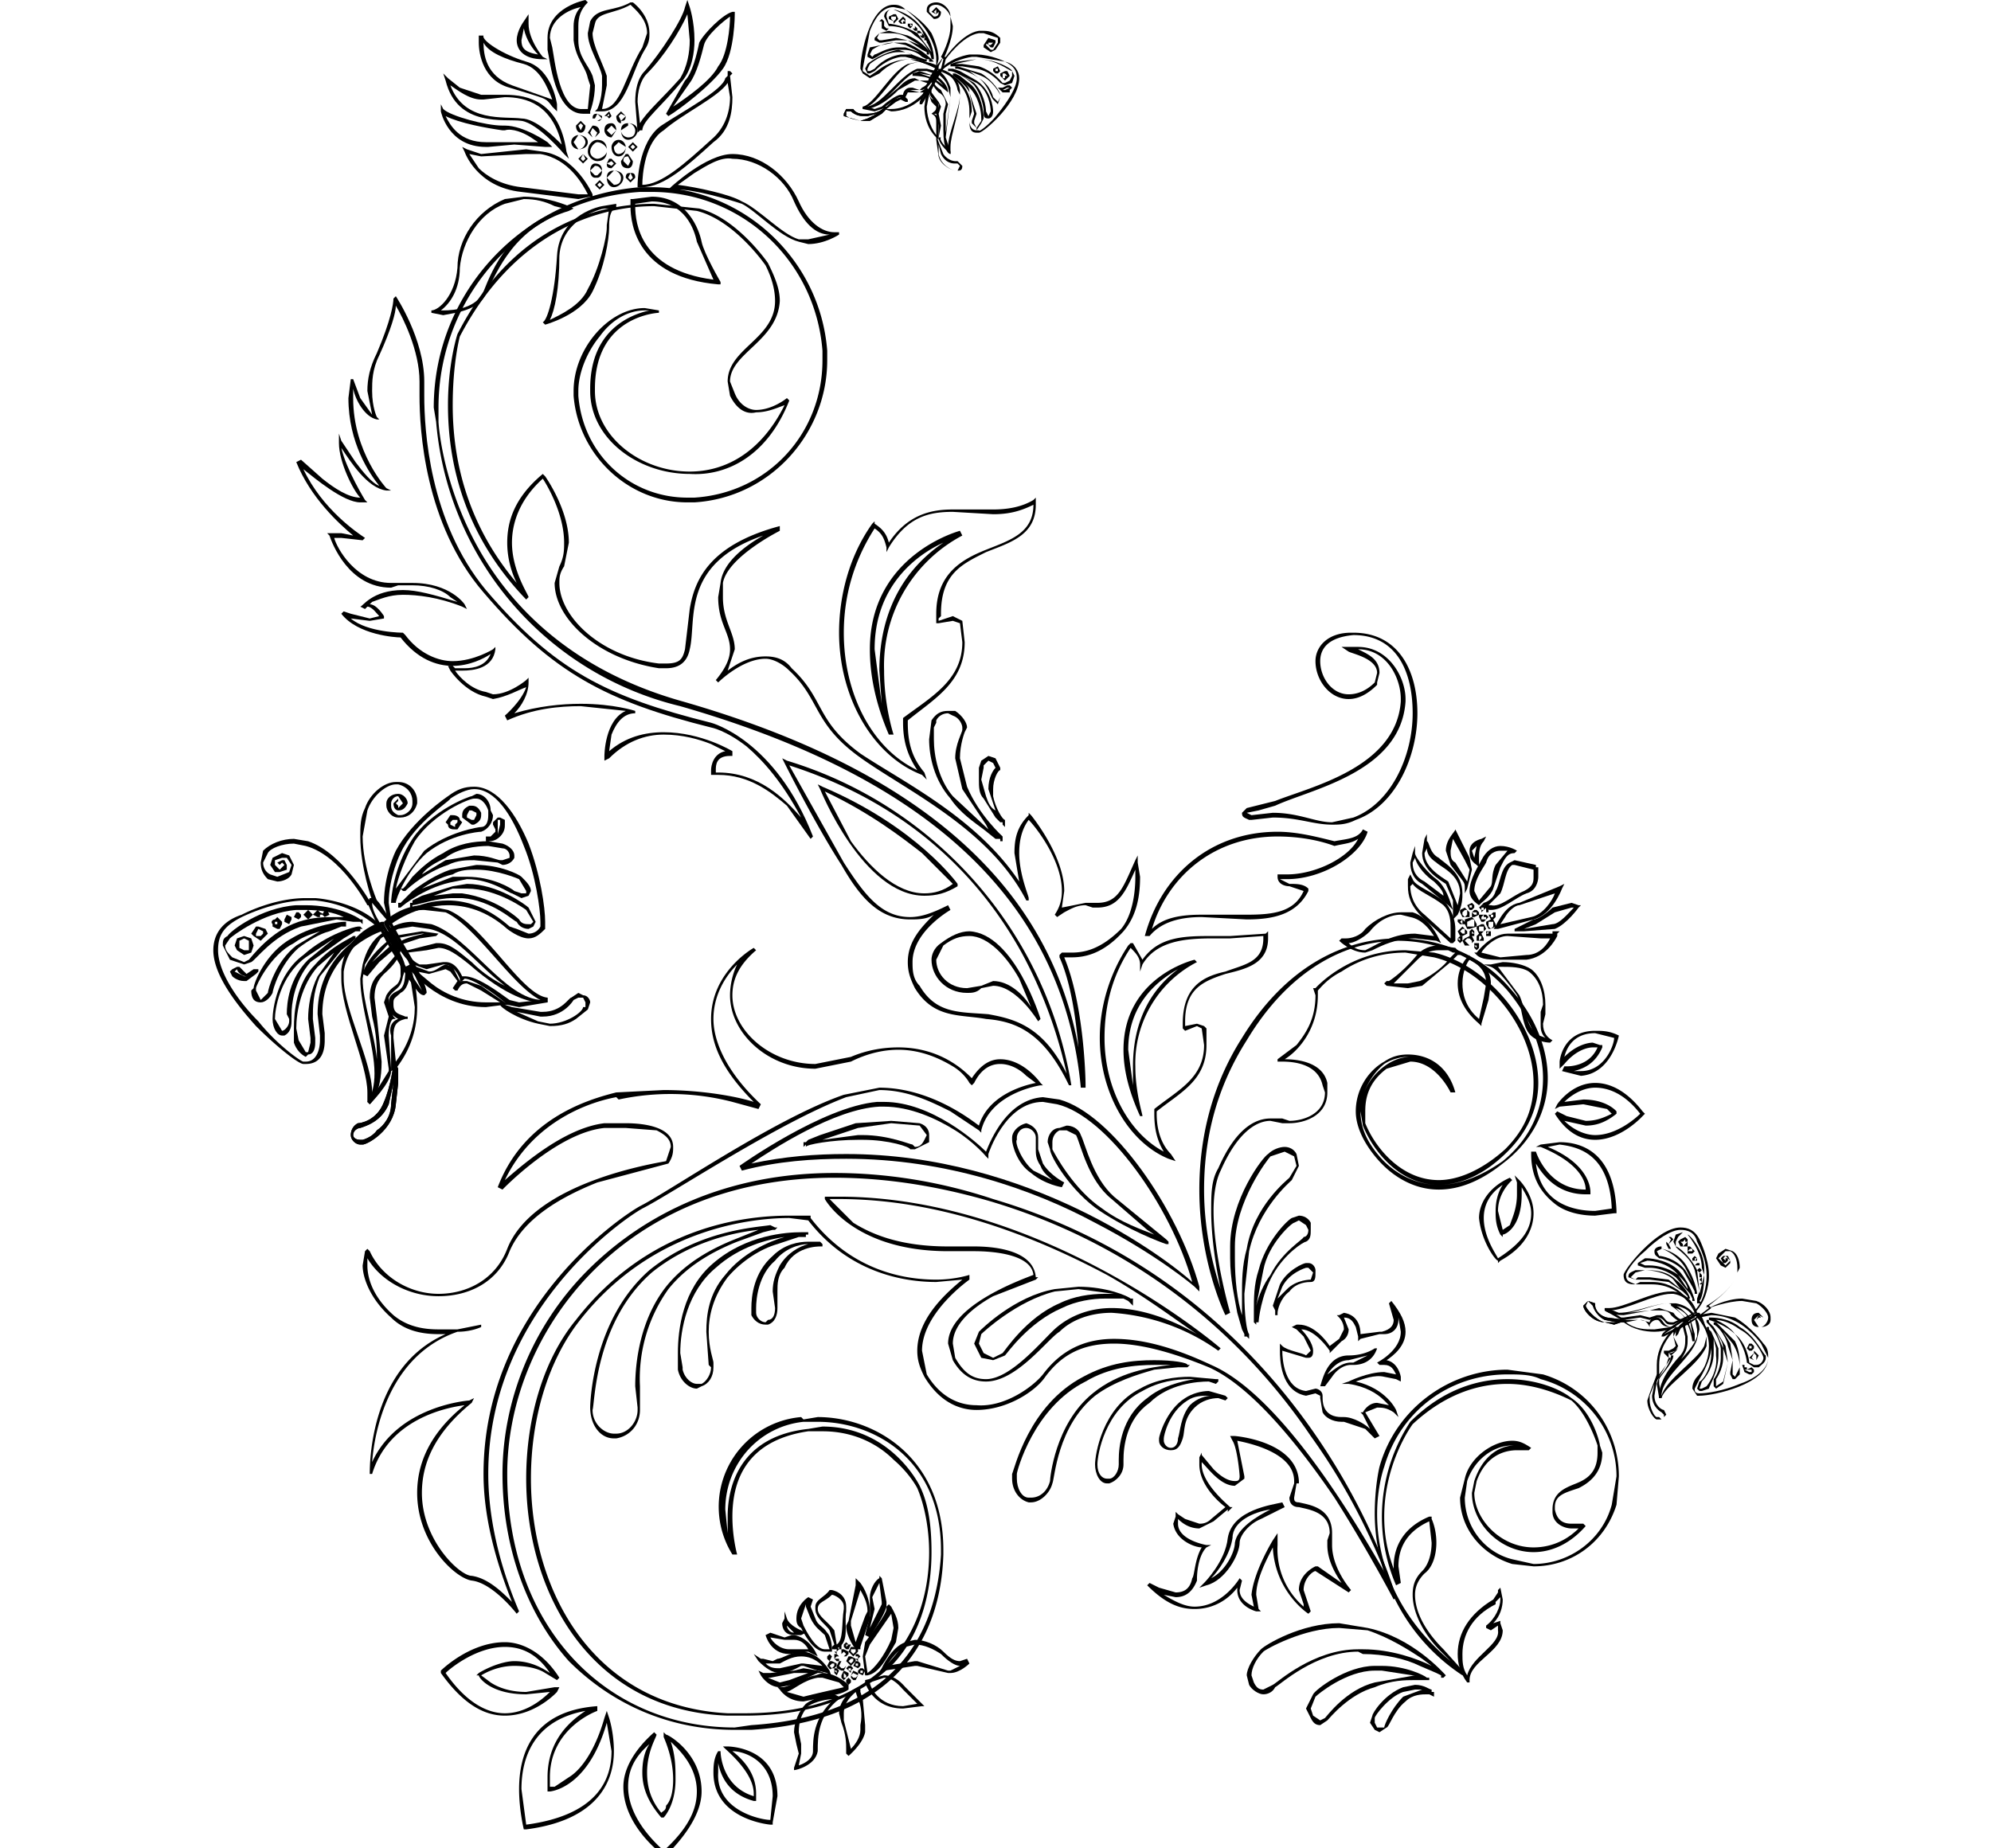 <svg version="1.1" xmlns="http://www.w3.org/2000/svg"
     viewBox="-90 0 840 780">
    <path d="M414 543s-15-13-42-27c-26-14-63-27-105-27-14 0-29 1-44 5l-1-2s35-25 58-27h3c20 0 39 17 43 21 2-5 9-22 24-23l7 1c22 6 50 46 59 79h-1v-1 1h1v2l-2-2zm-1-2c-9-32-36-70-57-75l-6-1c-16 0-23 22-23 22v2l-1-1s-5-6-13-11-19-10-30-10h-2c-19 1-45 18-54 24 14-3 27-4 40-4 77 0 135 44 146 54z"/>
    <path d="M150 701c-17-19-28-47-28-79 0-30 12-62 36-86s59-41 104-41c20 0 43 3 67 11 135 40 170 168 170 168l-1 1s-11-21-25-43c-15-22-35-47-53-55-17-7-30-10-40-10-15 0-23 6-29 14-4 6-16 14-29 14-8 0-16-4-22-14-2-4-3-7-3-11 0-14 13-25 19-30l-11 1c-14 0-37-4-54-26l-8-1c-17 0-59 5-89 44-13 17-20 41-20 66 0 47 26 96 83 99h7c60 0 78-36 78-68 0-10-2-20-5-27 0 0-3-6-10-12-6-6-16-12-30-12h-6c-27 4-32 22-32 36 0 9 2 16 2 16h-2a38 38 0 0 1 29-58l1 1 6-1c24 0 53 17 53 56v2c-1 34-19 70-81 74h-7c-28 0-52-11-70-29zm-26-79c0 65 42 107 96 107l7-1c61-4 78-39 80-72v-2c0-38-28-54-52-54h-6c-19 2-33 18-33 37l1 10v-7c0-14 6-34 34-37l6-1c29 0 41 25 41 25 4 8 5 18 5 28 0 16-4 34-16 47-13 13-32 22-63 22h-7c-58-2-85-52-85-100 0-25 7-50 21-67 31-40 72-44 90-44h9v1c17 22 39 26 53 26 8 0 14-2 14-2v2s-20 14-20 30l2 10c6 10 14 13 21 13 12 1 24-8 28-13 6-8 15-15 30-15 11 0 24 3 41 11 30 13 62 68 74 89-5-12-14-34-32-59-25-37-68-79-135-99-24-7-46-10-66-10-90 0-138 66-138 125zM416 502c0-19 4-42 18-64 19-31 44-42 66-42 19 0 36 8 47 21 11 12 16 26 16 38 0 14-7 27-19 36-10 8-19 11-27 11-11 0-20-6-26-13s-9-14-9-20c0-9 5-17 12-21 3-2 6-3 10-3 9 0 17 5 20 16h-2s-6-13-17-13l-10 3c-8 6-9 13-9 18v5c4 10 15 24 31 24 8 0 18-4 28-13 9-9 12-18 12-28 0-24-21-48-42-53l-12-2c-12 0-21 4-27 8-6 3-9 7-10 8v2c0 15-9 24-14 27 5 0 16 1 18 10v4c0 10-10 13-16 13h-3l-5-1c-6 0-14 5-21 21-2 4-3 10-3 17 0 19 7 43 7 43l-2 1s-11-22-11-53zm20-63c-14 22-18 44-18 63 0 18 4 33 7 42-2-9-4-22-4-33 0-7 0-13 3-18 7-16 15-21 22-21h5l3 1c6 0 15-3 15-12l-1-3c-2-9-12-10-17-10h-2v-1l8-6c4-5 8-11 8-21l-1-3h1s14-16 38-16l12 1c22 5 44 30 44 55 0 10-4 20-13 29-10 10-20 14-29 14-17 0-28-15-32-25l-1-6c0-5 2-13 10-19 4-3 8-4 11-4h1-2c-3 0-7 1-10 3-5 4-10 12-10 20 0 6 2 12 8 19s15 12 25 12c8 0 17-3 27-10 11-9 17-21 17-35 0-12-5-25-15-37a62 62 0 0 0-46-21c-22 0-46 12-64 42zM403 489c-17-7-29-28-29-51 0-13 4-27 12-39l1-1h1l4 7c7-10 18-10 30-10h7l15-1 1-1v3c0 11-10 13-18 15-9 3-17 6-17 20v2l5-1 3 1 1 1v7c0 15-11 20-21 28v1c0 7 2 13 6 17l-1 1 1-1-1 1 1-1 2 3-3-1zm-27-51c0 21 10 40 25 48-3-5-4-10-4-16v-2c10-8 21-13 21-27l-1-7-2-1-5 2-1-1v-1-1c0-16 9-20 18-22 8-3 16-4 16-14v-1l-14 1h-7c-12 0-24 1-30 11l-1 3v-3c0-3-2-5-4-7-8 12-11 25-11 38zM299 327c-21-8-35-33-35-60 0-15 4-32 14-46l1-1v1c3 2 5 4 6 8 8-12 18-14 27-14h17c6 0 12-1 17-4l1-1v3c0 13-11 16-21 20-10 5-19 9-19 26v1l-1 1v1l6-2 4 2 1 9c0 17-13 24-24 33v1c0 9 2 15 7 21l-1 1v-1 1l1-1 1 3-2-2zm-33-60c0 26 12 49 31 58-4-6-6-12-6-20v-2c12-9 25-16 25-32l-1-8-3-1-6 1h-1v-2-1-1c0-17 11-23 21-27s20-7 20-19c-6 3-11 4-17 4l-17-1c-10 0-19 2-27 15l-1 2v-2c-1-4-2-6-5-8-9 14-13 29-13 44zM393 395c7-26 28-44 56-44 8 0 16 2 24 4 5-1 10-1 12-5l2 1c-3 10-19 20-34 20h-3l4 2c3 0 6 0 8 2v1c-5 10-15 12-26 12l-19-1c-9 0-17 2-22 8h-2zm3-3c5-5 13-6 21-6h19c11 0 20-1 24-10l-6-2c-2 0-5-1-5-4v-1h4c12 0 26-7 30-15-3 2-6 2-10 3-8-3-17-4-24-4-26 0-46 16-53 39zM472 348c-8 0-14-3-25-3l-9 1h-1c-2-1-3-1-3-3l2-2 4-1 8-2c15-6 51-14 53-42v-1c0-9-6-21-18-21 4 2 9 4 9 10l-1 4v1c-4 4-8 6-12 6-8 0-14-8-14-16 0-6 5-12 15-12h1c19 0 27 16 27 34s-9 39-26 45c-4 2-7 2-10 2zm0-1l9-2c16-6 25-26 25-44s-7-33-25-33c-11 1-14 6-14 11 0 7 5 14 12 14 3 0 7-1 11-5l1-4c0-6-10-8-12-9l-3-2h7c13 0 20 13 20 22v1c-2 30-40 37-55 44l-7 2-5 1 2 1 9-1c11 0 18 4 25 4zm-35-2l1-1-1 1z"/>
    <path d="M447 653c-2 4-7 13-7 20l1 6 1 1h-2s-8-2-8-9v-1c-3 4-9 9-18 9-6 0-12-2-20-10l1-1 4 2 7 2c3 0 6-1 7-6 1-1 1-8 4-13-3 0-11-3-12-10l1-3v-2l1 1 3 2 6 2c1 0 3 0 5-2l6-5c-4-3-11-10-11-18v-3l1-2v1l5 6c3 3 6 5 9 5 1 0 2 0 2-2 0-1-1-12-3-15l-1-2h2s26 2 27 19v1h-1l-1 6c0 1 0 2 2 2 4 1 14 2 14 13v5c0 10 8 19 8 19l-1 1-14-9c-1 0-5 3-5 8l3 9-1 1s-14-9-15-28zm-13 14l-1 4c0 4 4 6 6 7l-1-5c1-10 9-23 9-23l2-3v5a32 32 0 0 0 11 26v-1l-2-6c0-7 7-10 7-10h1l10 7c-2-3-6-9-6-16v-3 1l1-3c0-9-9-10-13-11-3 0-4-2-4-4l2-6v-1c0-12-19-16-24-17l3 15v1l-4 3c-6 0-11-7-14-10v1c0 8 11 17 12 18h1l-2 2v-1l-6 5-6 3c-4 0-7-2-9-4v2c0 7 12 9 12 9h2l-2 1c-4 4-4 13-4 13v1c-2 5-5 7-9 7l-5-1c5 3 9 5 13 5 12 0 19-12 19-12l1 1z"/>
    <path d="M418 668s9-9 10-19c2-12 19-14 23-15l1 2-10 5c-5 2-9 7-9 10 0 5-6 16-14 18l-3 1 2-2zm1 1l-1-1 1 1zm11-20c-1 7-6 14-9 17 6-3 10-11 10-15 1-6 9-11 15-14-7 1-16 5-16 12zM486 603l-9-3h-1c-4 0-7-2-8-4l-1-6v-1l-2-1-4 1c-11-2-11-16-11-19v-3l1 1c2 2 9 3 10 4l2-2-3-6-3-3-2-1 2-1h1c6 0 11 6 13 9l4-3 2-4c0-3-2-5-2-5l-1-1h1l2-1c6 1 7 6 7 9l8-1h1c4-1 5-3 5-5l-2-7 1-1c4 5 6 9 6 13 0 6-5 10-8 12 5 1 6 7 6 7v2l-2-1-5-1c-4-1-9 1-12 2 13 3 17 12 17 12l1 3-2-2c-3-2-5-2-7-2l-5 2 6 10-2 1-4-4zm2 0l-3-6-1-1h1s2-4 6-4l5 1-2-2c-3-3-8-6-15-7h-3l3-1s8-4 15-4l5 1c-1-2-2-4-5-4h-2l-1-1s10-5 10-13l-1-6v1c0 3-2 6-6 6h-1-1l-8 2-1 1v-1-1l-1-4c-1-2-2-4-5-4l2 5c0 2-1 4-3 5l-4 4-1 1v-1s-6-9-12-9c2 2 5 6 5 9 0 1 0 3-2 3h-1l-10-3c0 4 1 16 10 17l4-1c1 0 3 1 3 3v1c0 3 1 8 8 8h1c4 0 9 3 11 5zm-20-14zm24-13v-1 1z"/>
    <path d="M467 585c1-3 3-13 12-13 7 0 11-3 11-3h1c-2 6-7 7-10 7h-1c-3 0-6 2-8 5l-3 4h-2zm12-11c-4 0-7 3-9 6 3-2 6-5 10-5h1l6-3-8 2zM96 706v-1s12-12 27-12c7 0 16 4 23 15l-1 1-5-3c-3-2-8-3-13-3-4 0-9 1-14 4l4 3c3 2 8 4 15 4l12-2h2l-1 2s-9 10-22 10c-8 0-17-4-27-18zm27 17c9 0 16-6 19-9l-10 1c-15 0-20-7-20-8h-1l1-1c5-3 11-5 15-5 7 0 12 3 15 5-6-9-13-11-19-11-12 0-23 9-25 11 9 13 18 17 25 17zM235 770s-24-2-24-22c0-2 0-6 2-9h1c0 2 1 15 14 19v-1c0-4-2-10-12-19h1v1-1h-1l-1-1h2s21 0 21 21l-2 11v1h-1zm-22-22c-1 16 18 20 22 20l1-10c0-15-12-19-17-19 9 7 10 14 10 18v3h-1c-11-3-14-11-15-16v4zM190 783s-17-12-17-29c0-7 4-15 13-23l1 1c0 1-4 7-4 16 0 5 1 11 6 17 1-1 2-1 2-3 2-2 3-6 3-11s-1-11-4-18h1-1v-2l1 1c1 0 15 8 15 24 0 7-4 16-15 27h-1zm-15-29c0 14 13 25 15 27 11-10 14-18 14-25 0-11-8-18-11-21 2 6 2 11 2 16 0 11-5 16-5 16h-1c-6-7-8-13-8-19 0-5 1-9 3-12-7 6-9 12-9 18zM131 772s-2-8-2-17c0-14 5-33 33-35v2s-20 7-20 28v4h2l6-4c5-3 11-11 15-25l1-3 1 3s2 6 2 14c0 12-6 29-37 33h-1zm-1-17l2 15c30-4 36-19 36-31l-2-12c-8 28-24 29-24 29h-1v-1-5c0-16 10-24 16-28-22 4-27 20-27 33zM542 532c-1 0-7-8-8-18 0-6 4-13 13-17l1 1s-6 5-6 13l2 8 3-2c1-3 3-7 3-13v-5l1-1-1 1-1-3 2 2s6 6 6 14c0 6-3 14-14 20l-1 1v-1zm-6-18c0 8 5 15 6 17 11-7 14-13 14-19 0-5-3-9-4-11v3c0 14-7 17-8 17v1l-1-1c-2-4-2-7-2-10 0-4 1-8 3-11-6 4-8 9-8 14zM569 452l1-2h1c3 0 10-1 13-8h-2c-2 0-7 1-12 7l-2 2v-3s1-13 15-13c3 0 6 0 10 2 0 0-3 16-16 17l-8-2zm8 0c10 0 14-11 14-14l-8-2c-9 0-12 6-13 10 5-5 10-6 12-6l3 1h1v1c-3 7-8 9-12 10h3zm-7-3h-1 1zM566 470l1-1 4 2 8 2c4 0 7-1 11-3l-2-2-10-2-10 1-2 1 1-2s6-9 16-9c6 0 13 3 20 12l1 1-1 1s-9 10-20 10c-6 0-12-3-17-11zm17 9c9 0 17-7 19-9-7-9-14-11-19-11-6 0-11 4-13 6l8-1c10 0 14 5 14 5v1c-5 4-9 5-13 5l-9-2c4 4 9 6 13 6zm-15-12v-1 1zM566 508c-5-4-10-10-10-21v-1h2s5 16 21 16c0-3-2-11-19-18h1-3l2-1 8-1c9 0 23 4 24 29v1h-1l-8 1c-5 0-12-1-17-5zm17 3l7-1c-1-23-14-26-22-27l-5 1c17 7 18 17 18 19v1h-1-1c-12 0-18-8-21-13 2 17 16 20 25 20zM197 298A135 135 0 0 1 94 178l-1-6c0-49 38-89 87-93h5c38 0 71 30 74 69v4c0 31-24 58-56 60h-3c-25 0-46-20-48-45v-2c0-18 15-35 30-35l6 1v1s-27 1-27 32v1c0 19 19 34 40 34 15 0 30-8 40-28-3 1-7 3-12 3-4 1-8-1-11-7l-1-6c0-14 20-18 20-34 0-4-1-9-4-15 0 0-13-19-29-23l-18-2c-24 0-59 11-82 55 0 0-3 11-3 29 0 21 5 49 27 75-2-4-4-10-4-17 0-9 3-19 15-29l1 1s10 14 10 28l-2 10c-2 3-2 5-2 7 0 14 17 31 42 34h3c6 0 7-2 8-6l2-17c2-12 8-27 38-35v2s-22 11-24 22v6c0 10 5 15 5 22l-3 9c4-3 9-6 16-6 4 0 8 1 11 5 14 13 10 22 29 36 18 12 49 27 67 54l-2-12c0-6 1-11 6-16v-1l1 1s14 17 14 32l-1 7 10-2h5c9 0 11-7 16-18l1-2v3l1 6c0 7-1 16-7 23-9 10-17 11-22 11h-3c8 19 9 49 9 54v1h-2c-8-86-75-134-169-161zM180 81c-48 3-85 43-85 91v6s1 22 14 48 39 56 89 70c87 25 153 69 167 146-1-11-3-27-8-38v-1l1-1h4c5 0 12-1 21-10 5-6 6-16 6-22v-3c-4 9-7 16-16 16h-2l-3-1c-4 0-7 2-9 3l-3 2-1-1c2-3 3-6 3-10 0-13-11-27-14-30-3 4-4 9-4 14 0 9 4 18 4 19v1h-1c-16-31-52-47-71-61s-16-24-29-36c-3-3-7-5-10-5-10 0-20 10-20 10l-1-1c5-6 6-10 6-13 0-7-5-11-5-22l1-6c1-9 11-16 18-20-35 12-28 36-31 48-1 5-4 8-10 8h-3c-26-4-44-21-44-36l2-7c2-4 2-7 2-10 0-12-7-24-9-27-10 9-13 19-13 27 0 12 7 22 7 23l-1 1c-27-28-33-59-33-82 0-18 4-30 4-30 23-45 58-55 83-55l19 2c16 4 29 23 29 23 3 6 5 11 5 16-1 17-21 22-21 34l2 5c2 5 6 7 9 7 7 0 13-5 13-5l1 1c-9 23-26 32-42 31-22 0-42-15-42-35v-1c0-24 16-31 25-33h-2c-7 0-14 4-19 11-5 6-9 15-9 23v2c2 25 22 43 46 43h3c31-2 54-27 54-58v-4c-3-38-34-67-72-67h-5zm178 323zm0-1zM490 639c0-12 2-20 2-20 7-25 30-41 54-41l15 2c20 6 32 24 32 43l-1 12c-5 16-19 26-35 26l-9-1c-13-4-22-15-22-28l2-8c2-9 12-16 20-16 3 0 5 1 8 3l-1 1h-5c-5 0-13 2-17 13l-1 5c0 11 11 23 25 23 6 0 13-2 19-8h-3c-3 0-8-2-8-7v-1c0-7 5-9 10-11s9-5 9-13v-3s-4-13-11-19c-6-3-16-7-27-7-12 0-26 4-40 17 0 0-12 16-12 39 0 7 1 14 4 22v-1c0-7 3-16 15-21h1v1s2 4 2 10c0 4-1 10-5 13-3 3-4 6-4 9 0 7 4 15 12 23l9 10h-1 1-1 1l-1 1a82 82 0 0 1-37-68zm4-20s-3 8-3 20c0 17 6 41 31 62l-4-4c-8-8-12-17-12-24 0-4 1-7 4-10s4-8 4-12l-1-9c-11 5-13 13-13 19l1 7-2 1a73 73 0 0 1 6-69c14-14 29-18 41-18s22 4 27 8c9 6 12 19 12 20l1 3c0 9-6 13-10 15-6 2-10 3-10 8v1c1 5 4 6 7 6h5l1 1c-7 8-15 11-22 11-14 0-26-12-26-25l1-5c4-12 12-15 17-15h-1c-8 0-16 6-19 15l-1 7c0 12 8 23 20 26l9 2c15 0 29-10 33-25l2-12c0-19-13-36-32-41-4-2-9-2-14-2-24 0-45 15-52 39z"/>
    <path d="M92 132v-1c3 0 10-6 11-18 0-12 8-24 20-29l8-1c10 0 19 4 19 4v1-1l2 1-2 1c-23 7-30 25-35 35-3 7-13 8-18 9l-5-1zm5-1c5 0 14-1 17-8 4-10 11-27 34-35l-4-1c-4-2-8-3-13-3l-8 2c-11 4-18 16-19 27 0 9-4 15-8 18h1zM180 79v-1h1-1v1h-1v-1s0-18 10-25c9-6 26-15 27-20l1-1h-1 1v-2h1l1 1-1 1 1 9c0 6-1 14-8 19-11 10-21 19-30 19h-1zm1-1c8 0 18-9 29-19 6-5 8-12 8-18l-1-6c-4 6-19 13-27 20-8 5-9 19-9 23zM247 102c-8-2-18-13-24-16-6-2-20-6-27-6h-2l-3 1 2-2s15-14 26-14c12 0 23 9 28 20 4 9 10 13 15 13h2v1s-6 4-13 4l-4-1zm-24-17c7 3 17 14 24 16h4l9-2c-6 0-11-5-15-14-4-10-15-18-26-18-5-1-11 3-16 6l-7 5c8 1 22 4 27 7zm-29-5v-1 1zM130 81c-19-2-24-17-24-17l-1-2 2 1 6 2 19-2 7 1c14 2 21 18 21 18h-1 1v1h-1l-5 1-24-3zm-18-10c3 3 9 7 18 8l24 3h4c-2-4-8-15-20-17h-6l-19 1-5-1 4 6zM140 62l-13-1-11 1h-1c-16 0-19-15-19-15v-3l1 2c3 3 18 7 25 7h1c8 0 18 7 18 7l-1 1v-1 1l1-1 2 2h-3zm-3-2l-3-2c-3-2-8-4-11-3h-1c-7-1-18-3-24-6 2 4 6 11 17 11h22z"/>
    <path d="M148 65s-11-13-18-14-27 3-32-17l-1-3 2 2 5 4 9 3h10c10 0 23 3 26 24l1 3-2-2zm-18-15c6 0 14 8 17 11-4-17-15-20-24-20l-9 1h-1c-5 0-10-4-13-6 6 16 23 13 30 14zM179 56l-1-13c0-5 1-10 4-13 7-8 16-22 17-27l1-3 1 3s2 6 2 14c0 5-1 12-5 17-9 11-17 17-17 21h-1l-1 1zm1 0v-1 1-1 1zm3-25c-3 3-4 8-4 12l1 9c3-5 9-10 17-19 3-5 4-11 4-16l-1-11c-3 7-10 18-17 25z"/>
    <path d="M191 48l8-14c3-3 5-11 6-16 2-4 10-12 14-13h1v1s0 16-5 23-18 17-23 20l-1-1zm1 0zm15-29c-1 4-3 12-6 16l-7 10c6-4 16-11 19-17 4-5 5-17 5-21-3 2-10 8-11 12zM139 136c2-1 5-11 6-28 1-18 19-21 19-21h1-1l6-1v2c-2 0-3 3-3 7v1c0 5-2 17-7 27s-20 14-20 14l-1-1zm7-28c0 14-2 23-4 27 4-2 13-6 16-13 5-9 8-22 8-26v-1l1-7h-2c-1 0-18 4-19 20zM213 120c-34-3-37-25-37-33v-3h1l8-1c15 0 20 14 21 19s8 17 8 17v1h-1zm-35-33c0 7 2 27 33 31l-7-16c-1-5-5-17-19-17l-7 1v1zM162 68c-2 0-4-2-4-4 0-3 2-5 4-5 3 0 4 2 4 4v1c0 2-1 4-4 4zm0-8c-1 0-3 2-3 4s2 3 3 3c2 0 4-2 4-3v-1c0-1-2-3-4-3zM171 66c-2 0-3-2-3-4 0-1 1-3 3-3s3 2 3 3c0 2-1 4-3 4zm-2-4c0 2 1 3 2 3s3-1 3-3l-3-2-2 2zM168 58c-2 0-3-2-3-3 0-2 1-3 3-3 1 0 2 1 2 3l-2 3zm0-1l2-2-2-2-2 2h-1 1l2 2zM175 59c-2 0-3-2-3-4s1-3 3-3 4 1 4 3-2 4-4 4zm0-1c2 0 3-1 3-3 0-1-1-3-3-3v1l-3 2c0 2 2 3 3 3zM166 75c0-2 1-3 3-3s4 1 4 3-2 4-4 4-3-2-3-4zm3 3c2 0 3-1 3-3 0-1-1-3-3-3l-3 3 3 3zM168 71c-2 0-2-1-2-2l1-2h1l2 2h-1 1l-2 2zm-2-2l2 1 1-1-1-1v-1 1l-2 1zM163 80l-2-2 2-2 2 2-2 2zm-1-2l1 1 1-1-1-1v-1 1l-1 1zm0 0zM176 77l-2-2c0-2 1-2 2-2s2 0 2 2l-2 2zm-1-2l1 1 1-1-1-2-1 2zM162 51l-1-1h-1c0-2 1-2 2-2l2 1v1l-1 1h-1zm-1-1l1 1s1 0 0 0l2-1-2-2-1 2zM167 50l-1-1h-1l1-1 1-1 1 2h-1 1l-1 1zm-1-1h1v-1l-1 1zM155 56c-1 0-2-1-2-3l2-2 2 2c0 2-1 3-2 3zm-1-3l1 2 1-2-1-1-1 1h-1 1zM177 64l-2-2 2-2 2 2-2 2zm-1-2l1 1 1-1-1-1v-1 1l-1 1zM160 58l-2-2 2-3c2 0 3 1 3 3l-2 2h-1zm-1-2l1 2h1l1-2-2-2-1 2zM172 52c-1 0-2-1-2-3l2-2 2 2c0 2-1 2-2 2v1zm-1-3l1 2 2-2-2-1-1 1h-1 1-1 1zM175 71c-2 0-3-1-3-3l2-3h1l2 3c0 2-1 3-2 3zm0-1l1-2-1-2c-2 0-2 1-2 2h-1 1l2 2zM154 63c-1 0-3-1-3-3s2-3 3-3c2 0 4 1 4 3h-1 1c0 2-2 3-4 3zm-2-3l2 3c2 0 3-2 3-3s-1-3-3-3l-2 3zM156 69l-2-2 2-2 2 2-2 2zm-1-2l1 1 1-1-1-2-1 2h-1 1-1 1zM161 75c-1 0-2-1-2-3s1-3 2-3c2 0 3 1 3 3s-1 3-2 3h-1zm0-1h1l2-2c-1-1-1-2-3-2l-2 2 2 2zM162 47h1-2l1-1s2-4 2-10v-4c-1-5-6-12-6-18l1-5c3-6 10-4 17-8h1s7 5 7 13c0 2 0 4-2 7-6 10-8 26-18 26h-2zm19-27l2-6c0-6-5-10-7-12-7 4-14 3-15 8l-1 4c0 5 4 12 6 18v4l-2 10c8 0 10-15 17-26z"/>
    <path d="M141 21v-5c0-13 16-16 16-16l1 1c-3 3-4 6-4 10v6c0 7 4 10 6 15l1 4c0 6-2 11-2 11v1h-1-2c-12 0-14-23-15-27zm1-5l1 4c1 5 3 27 13 26h2l1-10-1-3c-1-5-5-8-6-16v-6c0-3 1-6 3-8-5 1-13 5-13 13z"/>
    <path d="M143 45c-3-4-2-3-18-8-11-3-13-14-13-19v-3h2c-1 2 8 8 18 11 11 3 13 18 13 18h-1 1-1 1v3l-2-2zm-29-27c0 5 1 14 12 18l17 6c-2-5-5-13-12-15-8-2-15-5-17-9zM139 25c-8 0-11-4-11-8s3-8 3-8l2-3v4c0 7 6 14 6 14v-1 1l2 1h-2zm-9-8c0 3 1 5 7 6-2-2-5-6-6-11l-1 5zM245 746l2-6-1-4-1-5c0-4 2-9 5-12 4-3 10-4 12-4l2 1h2l-2 1c-9 7-9 16-9 22-1 6-9 8-10 8v-1zm6-26c-3 3-4 7-4 11l1 5v4l-1 5c3-1 6-3 6-6 0-5 0-14 9-22-3 0-8 1-11 3zM275 707l-1-8 1-6c3-4 9-12 9-14v-1l1-1 1 1c1 2 3 5 3 9l-1 6c-4 7-7 13-12 14h-1zm1 0l1-1-1 1zm1-13l-2 5 1 7c3-2 7-7 10-14l1-5-1-6-9 13z"/>
    <path d="M282 704s4-9 10-11l4-1c4 0 9 2 12 5s5 4 7 4l3-1 1 2s-4 4-8 4h-1l-13-3h-1l-13 2-3 2 2-3zm1 1h-1 1zm14-4l13 4h1l4-2c-2 0-5-2-8-5-3-2-7-4-11-4l-4 1c-3 1-6 5-8 8l12-2h1zM249 718c-7 0-10-5-10-5l-1-1h2c3 0 8-4 14-5l3-1c6 0 11 5 11 5l-1 1 1-1v2c-3 2-5 2-14 4l-5 1zm-7-4l7 2 4-1 13-3-2-2-7-2h-2c-6 1-10 5-13 6z"/>
    <path d="M239 712c-5 0-8-5-8-5l-1-2 2 1h3l10-1 4-1 6 1v1-1l3 1h-3l-11 5-5 1zm-5-4l5 2 4-1 8-3h-6l-10 2h-1z"/>
    <path d="M259 706l-4-1-6-2h-1c-2 1-5 3-9 3-3 0-6-2-9-5l-2-3 3 2h1l4 1 2-1c2 0 6-3 10-3s8 2 12 8l-1 1v-1 1l1-1 1 3-2-2zm-20-2l9-2h1l8 1c-3-3-6-4-9-4-4 0-7 2-9 3h-6c2 2 4 2 6 2zM267 686l1-2 3-15v-3l2 2s4 5 4 12v3l-4 12v1h-1 1-1 1-2s-4-5-4-10zm2-2v2l2 7 4-11 1-2c0-4-2-7-3-9l-4 13z"/>
    <path d="M275 690l2-8v-3-5c0-3 2-7 4-8v-1l1 1 2 10v2c-1 4-6 11-7 13l-2-1zm2 1l-1-1 1 1zm1-17l1 5-1 4-1 4 5-10v-1l-1-8-3 6zM267 740v-2c0-2 0-6-2-11l-1-4c0-6 6-10 6-10l2-1 1 1v1l1 3 1 11v3c-1 5-7 10-7 10l-1-1zm-1-17v3l3 12c2-2 4-5 4-8v-2c1-5 0-9-1-11l-1-3c-1 1-5 4-5 9zM275 710v-1l8-2c5 0 8 4 9 5l7 7 1 1h-1l-8 1c-13 0-16-11-16-11zm16 10l6-1-6-6c-1-1-4-5-8-5l-6 2c0 2 4 10 14 10zM263 704v-1l1-2h1l2 1v1l-1 2h-1l-2-1zm2-3l-1 2 1 1h1l1-1v-1l-2-1zM267 701l1-2h1l2 1h-1 1v1l-1 1-1 1-2-2zm2-1l-1 1 1 1 1-1v-1h-1zM266 699l-1-1v-2h1l2 1v1l-1 1h-1zm0 0l1-1-1-1-1 1 1 1zM268 697l1-2h1l2 1v1l-2 2-2-2zm2 1l1-1v-1h-1-1v1h-1 1l1 1zM269 708v-1l1-2 2 1v1l-1 2h-1l-1-1zm1 0h1l1-1-2-1-1 1v1-1l1 1zM268 705l-1-1 1-1h1l1 1h-1 1l-1 1v1l-1-1zm0-1v1h1v-1h-1zM267 710v-1l1-1 1 1v1l-1 1-1-1zm1-1v0zM274 707l-2-1v-1l1-1h1l1 1h-1 1l-1 2zm-1-2v1h1v-1h-1zM262 697v-1-1h1l1 1-1 1v1l-1-1zm1-1h-1v1h1v-1zM264 696v-1-1h1v2h-1zm1-1zm0 0zM259 700v-1l1-1 1 1-1 2-1-1zm1-1v0z"/>
    <path d="M271 700v-1-1h1l1 1-1 1v1l-1-1zm1-1h-1v1h1v-1zM262 700v-2h1l1 1v2h-1l-1-1zm1-1l-1 1h2v-1h-1zM267 696l-1-1v-1l1-1 1 1h1l-1 2h-1zm0-1l1-1h-1v1h-1 1zM270 703l1-2h1l1 1v1l-1 1-2-1zm2 0v-1h-1v1h1zM261 704c-1 1-1 0-2-1l1-2h1l2 1h-1-1l-1 1 1 1 1-1v-1h1v1l-1 1h-1zM262 706v-1-1h1l1 1-1 2-1-1zm1 0v-1h-1l1 1h-1 1zM265 708v-1l1-2 2 1v1l-1 1-1 1-1-1zm1 0h1v-1l-1-1v1h-1 1v1z"/>
    <g>
        <path d="M261 695l1-1-2-6c-1-2-6-5-6-9v-1c0-3 4-4 6-7h1s6 1 6 7v2c-1 6 2 14-5 16h-1v-1zm2 0h-1 1zm-8-16c0 3 4 5 7 9l1 6c3-2 2-9 3-15v-1c0-3-4-5-5-5-3 3-6 3-6 6z"/>
    </g>
    <g>
        <path d="M248 687c-2-1-2-3-2-4 0-6 5-9 5-9l2 1-1 3 2 5c1 3 3 3 5 6 2 2 2 7 2 7h-1 1v1h-3c-5 0-9-8-10-10zm0-4l1 3c1 2 5 10 9 10h2l-2-6c-2-2-4-3-6-7l-2-5v-1l-2 6z"/>
    </g>
    <g>
        <path d="M253 698l-2-1-8 1c-8 0-10-8-10-8l2-1 6 2 3-1h1c6 1 9 7 9 7h-1l1-1-1 1h1l1 2-2-1zm-10-2h8c-1-2-3-4-6-4h-4l-6-1c1 2 4 5 8 5z"/>
    </g>
    <g>
        <path d="M240 685l1-2v-3l1 3c1 3 6 5 6 5l-1 1 1-1 2 1-2 1h-3c-4 0-5-3-5-5zm5 4l-3-3c0 1 1 3 3 3z"/>
    </g>
    <g>
        <path d="M475 397l1-1h2c2 0 6-1 8-4 4-4 10-7 15-7h5c7 2 11 11 11 11l1 2-2-1-9-1c-8 0-14 3-18 5l-3 1c-6 0-11-5-11-5zm4 1c2 2 4 3 7 3l2-1c4-2 10-6 19-6l8 1c-2-3-5-7-10-8l-4-1c-5 0-10 3-13 7-3 3-7 5-9 5zM533 403v-1l1 1-1-1v1l-1-1h1s6-8 13-8h19v-1h3l-1 1v1c-1 2-5 9-13 10h-11c-4 0-8 0-10-2zm10 1l11-1c6 0 9-5 10-7h-4l-14-1c-5 0-10 5-11 7l8 2zM555 436c-3-4-3-12-5-16-2-3-8-11-11-12v-1 1-1 1l-3-1h3l5-1c4 0 9 1 12 3 4 3 6 9 6 15v4l-1 4c0 4 2 6 4 7l-1 1s-6 0-9-4zm-4-16c2 4 3 12 6 15 1 2 3 2 5 3-2-2-2-4-2-6v-5l1-3c0-6-2-11-6-14-3-2-8-2-11-2h-2l9 12z"/>
        <path d="M522 398l-12-11c-5-5-6-9-6-13v-3l1-2 1 2c1 3 8 5 14 10 3 4 4 8 4 11v5l-1 1h-1zm1-1v-1 1zm-18-23c0 3 1 8 6 12l11 10v-4c0-3 0-7-3-10-5-4-11-6-13-9l-1 1z"/>
        <path d="M521 382l-11-9c-4-2-5-6-5-9l1-4 1-3v3c0 2 6 9 9 11 4 3 6 10 6 10h-1l1-1-1 1h1l1 3-2-2zm-15-18c0 3 1 6 5 8l8 6c0-2-2-4-4-6-3-2-7-6-8-10l-1 2z"/>
        <path d="M523 385v-5l-3-7c-3-2-10-6-10-13l1-6 1-2v3c1 0 1 5 5 7 2 2 10 6 10 15 0 2 0 5-2 9l-2 2v-3zm1 0h1-1zm-13-25c0 6 7 10 10 12l4 10 1-5c0-8-8-11-10-13-3-2-4-4-4-6l-1 2zM540 392c1 0 4-10 11-11l17-7 2-1-1 2s-4 11-12 13l-15 4h-2zm2 0h-1 1zm9-10c-2 0-5 3-6 5l-2 3 13-3c5-1 9-7 10-10l-15 5z"/>
        <path d="M549 393v-1 1-1 1-1l8-4c2 0 6-3 8-5l8-2 3 1h1l-1 1s-5 7-10 9l-13 1h-4zm4-1l12-2c3 0 7-5 9-7h-1l-7 2-8 5-5 2zM495 416l-1-1 1-1h1s5-3 11-10c3-4 7-5 10-5l7 1-1 1 1-1 2 2v1h-1l-3 3-12 10-6 1-9-1zm9-1l5-1c5-2 11-7 12-9l3-3h-1l-2-1h-4c-3 0-6 1-9 4l-10 10h6zM534 432c-7-6-9-12-9-17 0-7 4-11 4-11l1-1v1c7 2 9 7 9 11l-1 7-3 10v1l-1-1zm-7-17c0 4 1 10 7 15l2-9 1-6c0-3-1-7-7-10-1 1-3 5-3 10zm3-10v-1 1zM529 392l-1-2v-2l3-1 1 1 1 2v1h-1 1l-3 1h-1zm0-3v2h3v-1-2h-1l-2 1zM534 394l-1-2v-1l2-1h1l1 2-1 1-1 1h-1zm0-3v2h2v-1-1h-2zM535 389l-1-2v-1h1-1 3l1 1-1 1-1 1h-1zm0-2v1h2v-1h-1v-1l-1 1zM538 392l-1-2v-1l2-1h1l1 2v1l-2 1h-1zm0-2v1l1 1 1-1v-1-1h-1-1v1zM528 399l-1-2 1-1 2-1h1l1 2-1 1-1 1h-2zm1-3l-1 1 1 1 1 1 1-1v-1l-1-1h-2 1zM531 395h-1v-1-1l1-1 1 1v2-1 1h-1zm0-1h1l-1-1v1zM525 397v-1l1-1h1v2l-1 1-1-1zm1-1h-1l1 1v-1zM532 400v-1-1h2v2l-1 1-1-1zm1-1h-1l1 1v-1 0zM535 384l-1-1 1-1h1l1 1-1 1-1 1v-1zm0-1v1h1v-1h-1zM537 385v-1-1l1 1v1h-1zm0-1h1-1zM530 384l-1-2 2-1 1 1v1h-1 1l-1 1h-1zm0-2v1h1v-1h-1zM538 395h-1v-1-1h2v2-1 1h-1zm-1-1h1v-1l-1 1zM531 387v-2l1-1h1l1 1v1h-1 1l-2 1h-1zm1-2h-1l1 1h1v-1h-1zM539 388l-1-2h1l1-1h1v2l-1 1h-1zm0-2v1h1v-1h-1zM533 397v-1-1l1-1h1l1 2v1h-2-1zm1-2v2l1-1v-1h-2 1zM527 387l-1-2v-1l2-1 1 1 1 1v2l-1-1 1 1h-2-1zm0-2v1l1 1 1-1v-1-1h-1l-1 1zM526 390l-1-1v-1h2l1 1v1h-2zm0-1l1 1v-1-1l-1 1v-1 1z"/>
        <path d="M526 395l-1-2 1-1 1-1 1 1 1 1v1l-2 1h-1zm0-2l1 1h1v-1-1h-1l-1 1v-1 1z"/>
        <g>
            <path d="M536 382l1 1-1-1h-1l1-1s4-1 5-5c2-3 2-10 6-12l2-1 9 2v1h1v4c0 2-1 6-5 7-5 2-10 7-15 7-1 0-2 0-3-2zm3 0c4 1 9-4 14-6 4-2 4-4 4-6v-3l-8-2h-1c-3 2-3 8-5 12l-5 5h1z"/>
        </g>
        <g>
            <path d="M534 382c-3-2-4-4-4-6 0-5 4-11 5-13 2-4 5-6 8-6 4 0 7 2 7 2l-1 1c-3 0-4 2-6 6l-3 9c-1 3-5 6-5 6l-1 1zm0-1l1-1-1 1zm9-22c-2 0-5 1-6 5-1 2-5 7-5 12l2 4 5-6c1-2 0-5 2-9l5-6h-3z"/>
        </g>
        <g>
            <path d="M528 375c0-3 0-2-6-10l-2-6c0-5 4-8 4-9l1 2 5 10 1 5-2 8-1 2v-2zm1 0zm-7-16c0 2 0 4 2 5l5 8 1-5-2-4-5-9-1 5z"/>
        </g>
        <g>
            <path d="M533 365c-3-2-3-4-3-6 0-4 5-5 5-5l2-1-1 2c-2 2-2 5-2 7v2h-1l1-1-1 1h1v2l-1-1zm-2-6l1 3 1-5-2 2z"/>
        </g>
    </g>
    <g>
        <path d="M285 310c-6-14-8-26-8-36 0-40 38-50 38-50l1 2a62 62 0 0 0-33 57c0 15 4 27 4 27h-2zm-6-36l3 23-1-14c0-17 5-39 27-54-11 5-29 18-29 45z"/>
    </g>
    <g>
        <path d="M384 443c0-31 30-38 30-38l1 1a48 48 0 0 0-26 44c0 11 3 20 3 21h-1c-5-11-7-20-7-28zm2 0l2 15v-8c0-12 3-29 19-41-9 5-21 15-21 34z"/>
    </g>
    <g>
        <path d="M326 430c-11-2-22 0-30-13-2-4-3-7-3-11 0-9 6-15 11-20-3 2-7 2-10 2-13 0-21-9-29-23-11-17-24-43-24-43l-1-2 2 1a172 172 0 0 1 120 137h-1c-11-23-23-27-35-28zm-15-46s-16 9-16 22c0 3 0 7 3 10 7 12 17 11 29 12 11 2 23 5 33 25-2-9-7-29-19-51-16-29-45-62-98-79l23 41c9 14 16 23 28 23 5 0 10-2 16-5l1 2z"/>
    </g>
    <g>
        <path d="M75 450v-12-1c-1-3 0-6 3-7-2-1-4-3-4-6v-1c0-3 2-4 4-5s3-3 3-9v-1h1-1l2-1c0 1 3 8 3 18 0 8-2 17-9 26l-2 1v-2zm1-13v1l1 10c6-8 8-16 8-23l-2-13c-1 4-2 6-4 7-2 2-3 2-3 4v1c0 4 3 4 5 5h1v1h-1c-4 1-5 3-5 7z"/>
        <path d="M82 408l1-1 8 3c3 0 4-2 7-3l3 1 3 6h3l6 2 10 7 2 1h-2l-8 1c-21 0-33-17-33-17zm10 7c5 4 13 8 23 8h6l-8-5-6-3c-2 0-3 1-4 3h-1l-1-1 2-3-3-4-2-1-7 2-5-1 6 5zm-10-7l1-1-1 1zM65 465v-4c0-12-11-34-11-48v-4c2-16 17-20 17-20h1v1c6 11 9 15 9 19l-1 3c-1 6-4 5-6 9v2l2 6 1 1h-1c-1 0-2 3-2 7l1 14v1c0 5-9 14-9 14l-1-1zm-10-55v3c0 13 12 35 12 48v2l2-3 5-8v-1l-2-14 2-8-2-6 1-3c3-5 5-3 6-8v-3c0-3-2-7-8-18-3 1-14 6-16 19zm16-19v-1 1z"/>
        <path d="M124 424c-3-3-14-11-18-11l-1 1h-1v-1s-2-6-7-6l-7 2-3-1c-6-2-7-5-15-18l1-1v1-1l-1 1v-1s7-7 17-7l10 2c15 6 31 36 42 37v2l-12 2-5-1zm1-2l4 1 9-1c-12-6-27-31-40-37l-9-1c-8 0-14 4-15 6 7 12 9 15 13 17h3l7-1h1c4 0 6 4 7 6h1c6 0 16 8 19 10zM38 449c-2 0-11-7-20-16-9-10-18-22-18-32 0-6 3-12 12-15 0 0 13-7 27-7h4s18 1 28 12v1-1l1 1-1 1s-25 8-25 35l1 8v3c0 4-1 10-8 10h-1zm-26-62c-8 4-10 8-10 14 0 9 8 21 17 30 8 10 18 17 19 17h1c5 0 6-6 6-9v-2l-1-9c0-25 20-34 25-37a47 47 0 0 0-26-11h-4c-13 0-27 7-27 7z"/>
        <path d="M65 465c2-3 3-7 3-12 0-12-6-28-6-40l1-6c3-12 10-14 10-14h1l5 7-1 1 1-1v1s0 4-7 10c-3 3-4 6-4 10l1 8 2 19c0 14-5 18-5 18l-1-1zm5-68l-6 10-1 6c0 10 5 23 6 34 0-5 0-10-2-18l-1-8c0-4 1-8 5-11l6-7 1-2-5-6s-2 0-3 2z"/>
        <path d="M138 423c-4 0-14-2-30-16-5-4-9-7-13-7l-5 1-8 1-4-1 1-1-1 1-4-8v-1s4-3 10-3l8 1c16 5 31 32 47 32l2-1v2h-3zm-43-25c5 0 9 4 14 8 5 5 10 8 14 10-11-8-21-22-32-24l-7-1-6 1-2 1 3 7 3 1 8-2 4-1h1z"/>
        <path d="M63 411c2-8 12-15 12-15l1-1 2 3-1 1 1-1 1 1-2 1-7 6-5 6-2-1zm4-5l9-8-1-1-8 9z"/>
        <path d="M75 396l1-1 12-2 7 1-1 1-7 1-9 3-1 1-2-4zm2 3l1-1-1 1zm1-1c2-2 7-3 11-4h-1l-11 2 1 2zM13 407l-6-2-3-6c0-2 0-3 2-4 1-2 14-12 29-13h4c13 0 22 5 23 6h1v2l-1-1h-1-2l-7-1-15 3c-12 4-19 14-21 15l-3 1zm22-23c-14 1-27 11-28 12l-2 3c0 2 1 3 3 5l5 2 2-1c1-1 9-12 21-16 6-2 11-2 16-2h3c-4-2-10-3-16-3h-4zm27 5zm0 0zM34 440v-6c0-7 1-19 9-27 7-8 15-11 16-12h1v1l-1 1-1 1-4 3-9 11c-3 7-3 13-3 18l1 8v2c0 3-1 5-3 5l-1 1c-2-1-4-3-5-6zm10-32c-7 8-9 19-9 26l1 5 3 5h1l1-4v-2l-1-8c0-5 1-12 4-18l7-10-7 6z"/>
        <path d="M25 430c0-4 2-19 13-27 10-9 22-12 23-12h1l1 1h-1v1h-2l-5 3-14 10c-7 8-8 18-8 22v3c0 3-1 5-3 6h-1c-2 0-4-3-4-7zm14-26c-11 8-13 22-13 26l3 5c1 0 3-2 3-4v-1l-1-2c0-5 1-15 9-23l11-9-12 8zm23-13z"/>
        <path d="M20 423c-3 0-4-2-4-5l1-1c0-2 5-15 16-21 10-6 21-7 22-7h1v2h-1-1l-5 2c-4 1-9 4-13 7-8 7-11 18-11 19-1 2-3 4-5 4zm14-25c-10 5-16 18-16 19v1l2 4 3-3c0-1 3-13 12-20l10-6c-3 1-7 2-11 5zm22-9zm0 1zm0-1z"/>
        <path d="M8 412l-1-2 1-1 2-1h1l1 1 2 2 3-2h2v1l-1 1-4 3h-1c-3 0-5-2-5-2zm5 0h1c-2 0-4-2-4-3l-1 1c0 1 0 1 0 0l4 2zm5-3h0zM10 401l-1-2 1-3 3-1 3 1-1 1 1-1 1 3-1 3-3 1-3-2zm1-4v3l2 1h2v-2-2l-2-1-2 1zM17 395l-1-1 2-3h1l3 1-1 1 1-1 1 2-2 2-1 1-3-2zm2-3l-1 2v1h2l1-1v-1l-2-1zM133 396c-4 0-9-4-9-4-9-8-18-10-25-10-14 0-24 8-24 8l-1 1v-1l-2-9c0-12 5-22 5-22 7-13 22-23 22-23 4-3 7-4 11-4 10 0 18 12 23 24 5 13 7 27 7 33v3c-2 2-4 4-7 4zm-5-4l5 2c2 0 4-1 5-3v-2c0-5-2-20-7-32-5-13-12-24-21-24-3 0-7 2-10 4 0 1-15 10-21 23 0 0-5 10-5 21l1 7c3-2 12-8 24-8 8 0 17 3 26 11l3 1zm-54-2l1-1-1 1z"/>
        <path d="M76 382v-1h-1c0-2 1-15 9-27s24-18 25-18l2-1c3 0 6 3 6 7l1 2c0 3-2 6-5 7-1 0-13 1-23 9-8 7-13 19-13 21h-1v1zm34-45c-2 0-17 6-25 18-4 7-7 15-8 20l12-16c10-8 23-10 24-10 2 0 3-2 3-5v-2c-1-3-3-5-5-5h-1zM128 389c-1 0-10-9-23-10h-4c-7 0-15 3-17 3v1h-1v-1-1h1v-1l4-2 13-4 6-1c13 0 25 9 26 10l3 6-1 2-2 1c-2 0-4-1-5-3zm-23-12c14 2 23 10 24 11 1 2 3 2 4 2h1l1-1-3-5s-12-9-25-9h-6l-8 3 8-1h4zm-22 4v0zm0 0z"/>
        <path d="M79 383h-1v-1-1h1l1-1 4-4c4-3 10-7 16-9l11-2c10 0 18 4 19 5 2 2 4 4 4 6l-1 2-3 1-4-2c-1 0-9-6-19-6l-5 1c-12 2-22 10-23 11zm1-1zm47-6l3 1h2v-1l-3-5s-9-4-18-4c-3 0-7 0-10 2-5 1-10 4-13 6l13-5h6c11 0 19 5 20 6zm-49 7zm0 0z"/>
        <path d="M80 376l-1-1h1l1-1 3-4c3-3 7-7 13-10 6-4 13-5 19-5l6 1c3 1 5 3 5 5v1c-1 2-3 3-5 3l-2-1-10-1c-3 0-7 0-11 2-9 3-16 9-18 11h1-2zm36-19c-5 0-13 1-18 5-4 2-8 4-10 7l10-6 12-2c6 0 10 2 11 2h1l3-1v-1c0-1-1-3-3-3l-6-1zM116 355h-1v-1-1h2l2-2v-1l-1-2v-1l2-2h1l2 1v2c0 1 0 3-2 5s-4 2-5 2zm-1 0zm0 0zm0 0zm0 0zm5-7v4l1-4v-2h-1v2zm-4 7zm0 0zm-1 0h1-1zm0 0zm0 0zm0-1zM105 345v-1c0-2 1-3 3-4h1c2 0 3 1 4 3v1c0 2-1 3-3 4h-1l-4-3zm4 1h1l1-2v-1l-2-1h-1l-1 2v1h-1 1l2 1zM99 348l-1-1 2-3h1c2 0 3 1 3 2l1 1-2 3h-1c-1 0-3 0-3-2zm3 1v-1l1-1v-1h-2l-1 1v1l2 1zM25 391v-1c-1-1 0-2 1-2l1-1 2 2h-1 1v1l-1 2h-1l-2-1zm1-2v1h1v-1h-1zM30 389v-1l1-2 2 1-1 1 1-1v1l-1 2-2-1zm2-1h-1 1zM34 387l1-2h1l1 1-1 1 1-1v1l-1 1-2-1zm2 0h-1 1zM38 386l2-2 2 2h-1 1l-2 2-2-2zm2 0zM44 387l-2-1 2-2 1 1 2 1h-2v1h-1z"/>
        <path d="M47 387l-1-1 1-2h1l1 2h-1 1l-2 1zm0 0zM83 414l-8-13-6-11-4-9 1-2h1c2 0 3 2 7 8h-1v1l-6-7c0 1 0 3 3 8l6 11 12 18-9-19-6-11v-1h1l6 11c6 10 10 18 10 21l-1 1c-2 0-3-2-6-6z"/>
        <path d="M62 353c0-4 0-8 2-12 2-6 8-11 13-11h1c5 0 8 4 8 8v1c-1 4-4 6-7 6h-1c-3 0-5-3-5-5v-1c0-2 2-4 5-4 2 0 4 2 4 4-1 2-2 3-4 3-1 0-2-1-2-3l2-2v1l-1 1 1 1v1l2-2-2-3c-2 0-3 2-3 3v1c0 2 1 3 3 4h1c2 0 5-2 5-5v-1c0-3-2-6-6-7h-1c-4 0-10 5-12 11l-2 11c0 13 6 27 6 27h-2s-5-14-5-27zM39 357l-5-1c-5 0-10 2-11 4l-2 4c0 2 1 4 3 5l3 1 5-2 1-3-2-3h-2l-3 1v2l1 1 1 1 1-1 1-1-1-1-1 1-1-1 2-1h1l1 2v2l-3 1h-2l-2-3 1-3 4-2 3 1 2 4-1 4c-1 2-4 3-6 3l-4-1c-2-2-3-4-3-7l1-5c3-3 8-5 13-5l6 1c15 5 27 27 27 27h-2s-11-21-26-25zM137 432c-9-2-16-7-16-8h-1v-1h2l1 1 3 1 12 2h1c8 0 11-6 12-6l3-2 2 1c2 0 3 2 3 3l-1 3-5 4c-3 2-6 3-11 3l-5-1zm0-1l5 1c7 0 14-5 14-7h1v-2l-1-2h-2l-2 1s-4 7-13 7h-1l-10-2 9 4zm-17-7zm2-1zm-1 0zM62 483c-2 0-4-2-4-4s1-4 3-5c1 0 8-1 11-9 3-7 4-16 4-16v-1h1l-1 1h1l1 2v6l-1 9c-1 11-12 17-14 17h-1zm1-2s4-1 6-4c3-2 6-6 6-11l1-9-2 9c-3 7-9 9-12 10-1 0-3 1-3 3 0 1 1 2 3 2h1zm14-31l-1-1 1 1zm-1-1l1-1-1 1 1-1-1 1zm0 0l1-1-1 1z"/>
        <path d="M62 483c-2 0-4-2-4-4s1-4 3-5c1 0 8-1 11-9 3-7 4-16 4-16v-1h1l-1 1h1l1 2v6l-1 9c-1 11-12 17-14 17h-1zm1-2s4-1 6-4c3-2 6-6 6-11l1-9-2 9c-3 7-9 9-12 10-1 0-3 1-3 3 0 1 1 2 3 2h1zm14-31l-1-1 1 1zm-1-1l1-1-1 1 1-1-1 1zm0 0l1-1-1 1z"/>
    </g>
    <g>
        <path d="M283 46h-1 1l4-4 3-1h2-1l2-3h1l4 1 3-2 1 1s-6 9-16 9l-3-1zm3 0c7 0 12-5 14-7h-6-1l-1 2 1 1v1h-1l-2-1-2 1-4 3h2z"/>
        <path d="M305 58c-4-4-5-9-5-13l1-7h1c0 3 1 4 2 4 1 1 2 1 2 3s-1 3-2 3c2 1 2 2 2 4v7l-1-1zm-4-13c0 3 1 8 4 12v-4-1c0-2 0-3-2-4h-1 1c1-1 2-1 2-3l-2-2-1-3-1 5zM274 46v-1c5-1 12-15 19-18l5-1c5 0 8 2 8 2v1-1 1c-3 6-4 8-7 9h-4-1c-2 0-2 3-2 3h-1-1c-2 0-6 4-8 5l-3 1-5-1zm5 0l3-1c1-1 6-5 8-5h1c0-1 1-3 3-3h1l3 1 1-1c2-1 3-2 6-8l-2-1-5-2-4 1c-6 3-13 16-18 18l3 1z"/>
        <path d="M306 58v-5l-1-5h-1l1-1 1-2v-1c-2-2-3-2-4-5v-1l4-9s8 1 9 9v2c0 7-4 17-4 22v3s-5-4-5-7zm4 5v-1c0-6 5-16 5-22l-1-2c-1-6-6-8-7-8l-4 8v1l3 4 1 2-1 3 1 5-1 5h1c-1 1 2 4 3 5zM274 31l-1-2c0-6 4-27 14-27 1 0 3 0 5 2 0 0 7 4 11 10 0 0 3 6 3 11l-1 4v1-1l-4-2-7-2c-4 0-9 2-13 6l-4 2-3-2zm3-18l-3 16v1l3 2 3-2c5-4 10-5 14-5 5 0 9 2 11 3v-3c0-5-3-10-3-10-3-6-10-11-10-11l-5-1c-5 0-8 5-10 10zm28 16z"/>
        <path d="M274 46v-1h1c7 0 14-13 22-16h4l4 1-1 4h-1v1h-2l-3-1h-2l-7 4c-7 7-12 8-14 8h-1zm23-16c-5 2-9 8-14 12l6-5c2-2 4-4 7-4l2 1h5l1-3-3-1h-4z"/>
        <path d="M308 55v-7l1-4c0-2-1-4-3-5-3-3-3-5-3-5l2-4h1s3 1 5 7v4l-2 17 2 6v1c-1 0-3-2-3-10zm-1-17l3 6-1 4v8l2-15-1-4c-1-4-4-5-4-6l-2 3c0 1 0 2 3 4z"/>
        <path d="M303 34c-1-2-8-2-8-2v-1l3-1 6 2h1l-1 1v1h-1zm1-1zm0 0v-1l-6-1 6 2z"/>
        <path d="M304 34h-1v-1l1-2 1 1s5 3 5 7l-6-5zm4 2l-3-3h-1l4 3zM304 25h-1c0-1-2-7-7-10-4-4-10-4-11-4l-2-4c0-2 2-3 3-3h1c1 0 8 2 12 8 5 6 5 12 5 13zM284 7l1 3c1 0 7 1 12 4l6 8-4-9c-4-6-12-9-12-9h-1c-1 0-2 1-2 3zM276 31l-1-2 1-2c1-1 7-5 13-6l3 1 8 3h1v1h-1l-8-2h-2c-6 1-10 5-11 6l-2 1h-1zm1-4l-1 2v1h1l2-1s4-5 11-6h5l-3-1h-3c-6 0-12 5-12 5zm23-2zm0 1zm0 0zm0 0zm0-1zm0 0zm0 0zm0 0zm0 0z"/>
        <path d="M303 26h-1v-1h-1l-2-1c-2-2-5-3-8-3h-2c-5 0-9 3-9 3l-2 1-2-1v-1l1-3 10-2h5c6 2 11 7 11 7l1 1h-1zm0-1zm0 0zm0 0zm0 0zm-25-4l-1 2 1 1 1-1c1 0 5-3 10-3h3l6 2-6-3-5-1c-5 0-9 3-9 3z"/>
        <path d="M302 23h-1v-1l-2-1-6-4h-5l-6 1h-1l-2-1v-1l2-2 4-1 8 2c5 2 9 6 9 7v1zm0 0zm-9-6l5 2-5-3c-3-2-6-2-8-2h-4l-1 2 1 1h1l6-1 5 1zm8 6zM282 12l-1-2V9l1-1 1 1v2l1 1h1-1 1l-1 1-2-1zm2 1zm0-1zm-3-2l1 2v-1-2h-1v1zM287 9l-2-1V7l2-1h1l1 2-2 2V9zm-1-2v1l1 1 1-1V7h-1-1zM290 10l-1-1 1-1 1-1 1 1v2-1 1h-1-1zm0-1l1 1V9h1l-1-1-1 1zM319 51v-1-3c0-13-12-17-13-17 5-6 13-7 13-7h3c6 0 12 3 12 3 4 1 6 4 6 7 0 10-15 23-17 23h-1c-3 0-3-3-3-5zm1-4l-1 3v1c0 2 1 4 3 4h1c0 1 5-3 8-7 4-5 8-11 8-15 0-3-1-5-5-7l-12-2h-2s-8 1-13 6c3 0 13 5 13 17z"/>
        <path d="M332 35s-4-5-10-6l-6-1h-6 1v-1l3-1 8-1h1c7 0 14 4 14 5l1 2-1 3-3 1-2-1zm-9-7c6 2 9 6 10 7h1l2-1 1-2v-2c-1 0-7-5-14-5h-1l-9 2h3l7 1zm-13 0zm0 0zM322 54l-2-2v-1l1-3-2-9c-2-4-7-7-7-7v-1h1l2 1 5 4c4 4 5 11 5 14l-1 2-2 3v-1zm-3-15l3 9-1 3v1l1 2 2-3v-1c0-3-1-9-5-13l-3-3c2 2 3 3 3 5z"/>
        <path d="M327 50c-2 0-2-1-2-3s-1-7-4-11c-4-4-9-6-10-6h-1v-1h2l3 1 7 4c6 4 7 11 7 13s-1 3-2 3zm-6-15c4 4 5 10 5 12l1 2 1-2c0-2-1-9-6-12l-6-3 5 3zm-10-5v-1 1zm0-1z"/>
        <path d="M329 42c-1-1-2-6-6-9s-9-4-9-4h-1v-1h1l10 3c5 3 8 8 8 9v1l-1 3-2-2zm-6-9c5 3 6 8 6 8l2 2 1-2v-1s-3-6-8-8l-5-2 4 3zm-9-4zM333 39l-2-2h2l2-1h1l1 1-1 1v1h-2-1zm0-1h1l2-1h-1l-2 1zm-1-1zm0 0zm0 0zm0 0zM333 33l-1-1v-1l2-1h1l1 2-1 1-1 1-1-1zm0-2v2h1v-1h1l-1-1h-1zM330 31l-1-1v-1l2-1 1 2-1 1h-1zm0-2v1h1v-1h-1zM294 12l-1-1v-1h2v1l-1 1zm0-1h1l-1-1v1zM296 13l-1-1h1v-1l1 1v1h-1zm0-1zM297 14v-1h1l1 1h-1-1zM299 16l-1-1h1v-1l1 1v1l-1-1 1 1h-1zm0-1zm0 0zM300 17v-1h1v1h-1zm0 0zm0 0zm0 0zM301 18v-1l1 1v1l-1-1v0zm0 0zm0 0zm0 0zM298 44v-1l4-10 3-5 3-4h1v1l-1 4h-1 1l-3 5-6 10h-1zm8-16l-3 5-4 9 1-2 4-6 3-5 1-4v-1l-2 4zM309 24s7-10 14-11h2c3 0 5 1 7 3v2l-2 3-2 1-3-2v-1l2-3 3 1v1l-1 2h-1l-1-1-1-1 1-1h1l1 1h-1-1v1h1l1-1-2-1-1 2 2 2h1l2-3v-2l-6-2h-2c-7 1-14 11-14 11v-1z"/>
        <path d="M307 24s4-7 4-13V7c-1-3-4-5-6-5s-3 1-3 2v1l2 2c2 0 2-1 2-2l-1-1-1 1h-1 1l1 1V4l1 1-1 1-2-1 2-2 2 2c0 2-1 3-3 3l-3-3V4c0-2 2-3 4-3 3 0 6 3 6 6l1 4c0 6-4 14-4 14l-1-1zm-2-21zM306 66l-1-7v-2l1 3 2 5c2 3 5 3 5 3h1l2 2c0 2-1 2-2 2h-1c-1 0-6-2-7-6zm7 6h1l1-2-1-1h-1c-1 0-4 0-6-4l-1-4v4c1 5 6 7 7 7zm-8-15zm0 0zM266 49v-1l1-2h3s1 2 4 2h2c4 0 7-2 7-3h1v2-1l-1 1-1 1-5 3h-4l-7-2zm1 0l2 1 4 1 3-1 4-2-4 1h-2c-3 0-5-2-5-2h-1-1v2zm16-3v-1 1zm0-1zm1 0z"/>
        <path d="M266 49v-1l1-2h3s1 2 4 2h2c4 0 7-2 7-3h1v2-1l-1 1-1 1-5 3h-4l-7-2zm1 0l2 1 4 1 3-1 4-2-4 1h-2c-3 0-5-2-5-2h-1-1v2zm16-3v-1 1zm0-1zm1 0z"/>
    </g>
    <g>
        <path d="M595 558l-1-1h8l4 1c0-1 1-2 3-2 3 0 2 4 7 4l1-1v1s-4 2-9 2c-4 0-9-1-13-4zm13 3l7-1c-5 0-4-3-6-3s-3 2-3 2v1c-1-2-2-3-4-3h-1l-5 1c4 3 8 3 12 3zM609 581v-5c0-10 8-16 8-16h1l-2 4 2 4-1 2-3 1v2h1l-2 3-3 5v1l-1-1zm1-5v4l3-4 1-3-2-2v-1h2l2-1 1-1-1-4v-2c-2 2-6 7-6 14z"/>
        <path d="M615 559c-3 0-2-2-5-3h-1l-3 1v1-1l-4-1-7 1h-1l-7-4v-1h2c6 0 18-7 26-7h1c8 1 10 9 10 9l-10 5h-1zm-4-4c2 2 2 3 4 3h1l9-4c0-2-3-7-9-8h-1c-7 0-19 7-26 7l5 3h1l7-1 4 1 3-1h2zM609 584l1-3c1-1 5-6 5-9l-1-1h1s3-1 3-3l-1-4v-2c1-3 3-4 9-8h1s3 4 3 10v4c-3 8-18 17-19 22h-1l-1-6zm7-12c0 3-5 8-6 10v2l1 5c2-7 15-15 18-21l1-4c0-5-3-8-4-9-6 4-7 5-8 8l-1 1 1 4c0 2-2 3-3 4h1z"/>
        <path d="M625 554s-5-12-18-12h-5-2c-2 0-5 0-5-4 0-2 14-20 24-20 3 0 6 1 8 5 0 0 4 8 4 15v1s0 9-6 15zm0 0zm0-1c5-5 5-14 5-14v-1c0-7-4-14-4-14-1-4-4-5-7-5-4 0-10 4-15 9-5 4-8 9-8 10 0 3 2 3 4 4l2-1h5c12 0 17 10 18 12z"/>
        <path d="M621 558c-1 0-3 0-6-3-1-2-3-2-5-2h-4l-11 2c-6 0-8-2-8-2l1-1 5 2c7 0 15-4 21-4h3c6 1 8 5 8 5l-4 3zm0 0v-1 1zm-5-4c2 3 4 3 5 3l3-2c-1-1-2-3-7-4l-3-1c-5 0-11 3-17 4l9-1 4-1 6 2z"/>
        <path d="M610 589c0-3 1-8 8-16 2-2 3-4 3-7v-2l-1-4v-2h1v-1l4-2v1s2 1 2 5l-1 4c-2 8-15 16-15 24v1h-1v-1zm11-29l1 4v2c0 3-1 5-3 8l-6 7c4-6 11-11 13-17v-3l-1-5-4 2v2z"/>
        <path d="M621 557c0-2-6-6-6-6v-1c4 1 8 6 8 6v1l-1 1h-1v-1zm1 0zm0 0v-1c0-1-2-3-5-4l5 5z"/>
        <path d="M624 566s-1-7-3-8v-1l2-1 2 7v3h-1zm0-3l-1-6h-1l2 6zM627 550h-1v-1-1l1-3-2-9c-2-6-8-9-8-10l-1-2 1-3 3-1 2 1c1 0 7 7 7 14v3c0 6-1 10-2 11l1 1h-1zm-9-28l-1 2v2c1 0 6 4 9 10l1 9v1l2-8-1-3c0-7-6-14-6-14l-2-1-2 2zM623 548h-1v-1l-2-2-6-4-8-1h-6l-3-1c0-2 1-2 3-3h4c3 0 9 0 13 4 4 3 6 7 6 8h1-1zm-9-8l5 4-3-4c-3-3-9-4-12-4l-4 1-2 2 2 1 1-1h5l8 1z"/>
        <path d="M625 550v-1h-1v-1l-1-2-6-7c-4-3-8-4-11-4h-1-1l-3-1v-1l3-2h1c2 0 10 1 14 6s6 11 6 12v1zm-7-12l4 6c0-2-2-4-4-6-4-5-11-6-13-6l-3 1 2 1h2c3 0 8 1 12 4z"/>
        <path d="M626 546h-1v-1l-1-2-4-7c-4-4-9-5-10-5-1-1-2-1-2-3 0-1 1-2 3-2v1c1 0 8 2 11 8 3 5 4 10 4 11zm0 0zm-17-18l1 2c1 0 7 1 11 6l3 5-3-6c-3-5-9-8-10-8l-2 1zm17 18z"/>
        <path d="M615 528v-1h-1l-1-2v-1l1-2h1l1 1-2 2 1 2v1zm0-1zm0 0zm0 0zm-2-3l1 1 1-2-1-1-1 2zm2-1zm0 5zm0 0zM619 526l-1-2 1-1 2-1 1 1v3h-1 1-2-1zm1-2h-1l1 1v1l1-1 1-1h-1v-1l-1 1zM622 529v-1-2h1l1 1 1 1-1 1h-1-1zm1-2l-1 1h2v-1h-1zM626 589l-2-3c0-3 2-5 2-5 4-4 5-9 5-13 0-7-5-12-5-12l-1-1h1l6-1 10 2c7 4 12 11 12 11 2 2 2 4 2 6 0 11-23 16-29 16h-1zm6-21c0 4-2 9-5 14l-2 4c0 1 0 2 2 2 3 0 10-1 17-4 6-2 12-6 12-11l-3-6s-5-7-12-10c0 0-4-2-9-2l-5 1c1 1 5 6 5 12z"/>
        <path d="M647 575c0-1-1-7-5-12-4-4-11-6-11-6v-1h-1 1c2 0 8 0 13 4 7 4 10 12 11 12v1c0 2-2 3-3 4h-2l-3-2zm-5-12c5 4 6 11 6 12l2 1h1c2 0 3-2 3-3s-4-9-10-12c-4-3-8-4-10-4 2 1 6 3 8 6zM627 587l-1-1 1-3c1 0 5-5 5-12v-1l-2-10h1v1l1 1 3 7v3c0 7-4 13-4 14l-3 1h-1zm6-17v1c0 7-5 12-5 12l-1 3h1l2-1s5-6 4-13v-3l-1-4v5zm-2-10z"/>
        <path d="M633 585v-1-2c1-1 3-5 3-9v-4c-1-6-5-10-6-11v-1h1v1l2 2 5 8 1 7-2 9-3 2-1-1zm4-16v4c0 5-3 9-3 9v3l3-2 2-8-2-6c0-3-2-5-3-7l3 7zm-7-12zm0 0z"/>
        <path d="M641 582l-1-2v-1l1-5-2-6c-1-5-5-9-6-9v-1h1l8 8c2 4 2 8 2 11v3l-2 2h-1zm-1-15l1 7v6l1 1 1-2 1-2c0-3-1-7-3-10l-4-5 3 5zM646 579l-1-3h1v1h1v1l2-1 1 1v1l-1 1h-1l-2-1zm0-1l2 1h1v-1h-2-1zm0-2zm0 0zM648 573l2-2v-1l2 2-1 2h-1l-2-1zm2-2l-1 2 1 1h1v-2l-1-1zM647 569l1-2h1l1 1v1l-1 1h-1l-1-1zm1-1v1h1v-1h-1zM624 532v-1l1-1 1 1v1h-1-1zm1-1v1l1-1h-1zM626 534h-1l1-1h1v1h-1 0zm0 0zM626 536l1-1 1 1-1 1v-1 1l-1-1zm1 0zM627 538v-1l1 1v1-1 1h-1v-1zm0 0zm0 0zm0 0zM627 540l1-1v2-1 1-1 1l-1-1zm1 0h-1 1zm0 0zM628 542h-1l1-1v2-1zm-1 0zm0-1zM611 564c0-2 4-4 10-8l5-3 4-2h1l1 1-4 3-6 4-10 5h-1zm15-11l-5 4-9 6 10-5 5-3 4-3-1-1-4 2z"/>
        <path d="M652 560c-2 0-3-1-3-3s1-3 3-3l2 2v1l-2 1-1-1 1-2 1 1v0h-1l-1 1 1 1 2-1v-1l-2-1-2 2 2 3h1c1 0 3-2 3-4s-3-5-5-6l-6-1c-6 0-14 3-14 3s7-4 14-4l6 1c3 1 6 4 6 7v1c0 2-2 3-4 3h-1zm-1-3zm-20-5zM630 551s11-6 13-14v-2c0-3-1-6-3-7h-2l-2 2-1 1 2 2 1 1 1-1 1-1-1-1-1-1-1 1 1 1v-1h1v1l-1 1h-1l-1-2 1-1h2l1 2v1l-2 2-2-1-2-3 1-2 3-2 3 1c2 1 3 4 3 7l-1 2c-2 8-13 14-13 15v-1zM611 599h-2c-1 0-4-4-4-8l1-3 3-8h1v1l-1 2-1 6c0 4 3 6 4 6l1 2-1 1-1 1zm-1-1l1 1 1-1v-1l-1-1s-4-2-4-7l1-5-2 5v2c0 3 2 7 3 7h1zm0-18zm0 0zm0 0zm0 0zm0 0zM587 558c-5 0-9-5-9-7l2-2 3 1v1c0 1 1 4 5 5l8 1v1h-2l-3 1-4-1zm0 0h5l-5-1c-4-2-5-6-5-6l-2-2-1 2c0 1 4 6 8 7zm9 0zm-16-9z"/>
        <path d="M587 558c-5 0-9-5-9-7l2-2 3 1v1c0 1 1 4 5 5l8 1v1h-2l-3 1-4-1zm0 0h5l-5-1c-4-2-5-6-5-6l-2-2-1 2c0 1 4 6 8 7zm9 0zm-16-9z"/>
    </g>
    <g>
        <path d="M242 340c-7-6-16-13-29-13h-3v-2c0-2 1-7 6-8l-6-3c-5-2-12-4-20-4s-16 3-23 10l-2 1v-2s0-15 9-19l-19-2c-9 0-20 1-31 6l-1-2s7-6 9-12c-3 1-8 4-14 5l-3-1c-9-2-15-11-15-11l-1-2h2l1 1h4c4 0 9-1 11-6-3 2-9 5-16 5s-15-3-22-12c-2 0-18-1-25-10l1-1 3 1 8 2 4-1c-1-1-3-4-5-4l-1 1-2-1c1 0 5-7 18-7 6 0 13 2 23 5l-3-2c-3-3-9-5-16-5h-6l-3 1c-18 0-25-19-26-22l-1-1h6l5 1c-6-5-18-16-24-31l2-1 9 8c5 4 11 8 16 8-3-3-9-15-9-23v-4l1 3 6 9c3 4 7 9 10 10-4-5-13-18-13-37l1-8h1l3 8 5 7-2-10c0-5 1-10 4-16 6-14 7-21 7-23l1-1s12 18 12 36v2h-1 1v4c0 14 2 53 26 82 29 34 51 45 95 56 0 0 27 7 43 48l-1 1-10-14zm6 5c-8-15-16-24-23-30-9-7-15-8-15-8-44-11-67-23-96-57-25-29-27-69-27-83v-4-2c0-13-7-27-10-32 0 3-2 10-7 21-3 6-3 11-3 15 0 7 2 11 2 11l1 1h-1c-5-1-9-8-10-13v4c0 23 14 38 14 38l2 1h-2c-8-1-15-12-19-18 2 9 10 22 10 22l1 1h-2-1c-7 0-19-10-24-14 8 17 23 27 26 29l-1 1-9-1h-3c1 4 9 19 24 19h9c16 0 22 9 22 9l1 2-2-1c-10-4-19-5-25-5s-10 2-13 3l-1 1c3 0 6 5 6 5v1l-6 1-8-1c7 6 22 6 22 6l1 1c6 8 14 11 20 11 9 0 17-5 17-5l1-1v1c-1 8-9 9-14 9h-3c2 3 7 8 13 9l3 1c7 0 14-6 14-6l1-1v2c0 5-3 10-6 13 10-3 20-4 28-4 14 0 23 3 23 3v1c-5 0-8 4-10 9l-1 7c7-6 15-8 23-8 16 0 29 8 29 8v2h-1c-6 0-6 4-6 6v1h1c17 0 28 11 35 19z"/>
    </g>
    <g>
        <path d="M109 667c-7-1-23-16-23-37 0-12 5-25 20-37-8 1-32 6-39 29h-1c0-4 0-45 32-59h-3c-6 0-14-1-20-7h1v-1c6 5 13 6 19 6h8l10-2v1s-4 2-10 2c-29 10-35 42-36 55 11-24 41-26 41-26l2-1-1 2c-16 13-21 26-21 38 0 20 16 35 21 35 7 1 13 7 17 11-8-20-12-38-12-54 0-69 57-108 66-113 12-6 57-37 86-47l15-3c21 0 38 13 42 16 4-13 19-17 24-18l-4-3c-3-3-7-5-11-5s-8 2-11 8l-1 1-1-1s-2-4-7-7-13-7-23-7c-5 0-12 1-20 5l-15 3c-20 0-36-15-36-31 0-4 1-9 3-13-5 5-10 13-10 23 0 9 5 22 20 36l-1 2-11-3a104 104 0 0 0-48-1l-1-1c-11 2-35 10-47 35 7-6 25-22 42-24h9c9 0 20 2 20 10 0 2 0 4-2 7l-30 8c-15 6-31 15-37 29-5 13-17 19-30 19-12 0-24-6-30-16v3c0 5 2 13 11 21v1h-1c-9-8-12-17-12-22l1-6 1-1 1 1c5 11 17 18 29 18s24-6 29-19c11-28 62-36 67-37l2-6c0-3-2-5-6-7l-13-1h-9c-20 2-43 26-43 26l-2-1c11-29 38-37 50-40l20-1c17 0 32 3 38 5-14-14-18-25-18-35 0-20 18-30 18-30l1 1c-7 6-10 12-10 19 0 15 16 29 35 29l15-3c7-3 14-4 20-4 18 0 28 10 31 13 4-6 8-8 12-8 10 0 17 10 17 10l1 1h-1s-21 3-25 19v1l-1-1-12-8c-8-4-18-9-30-9l-14 3c-29 11-74 41-86 47-9 5-65 44-65 112 0 17 4 37 13 58l-1 1s-10-13-19-14z"/>
    </g>
    <g>
        <path d="M436 564h-1v-1l-1-2-2-7c-1-6-3-14-3-23v-4-1c0-20 14-38 16-39 2-2 5-3 7-3s4 1 5 3l1 5-3 6c-1 1-14 12-18 30l-2 18c0 9 1 16 2 17v2l-1-1zm0 0zm0 0zm0 0h-1 1zm10-76c-1 1-15 19-15 38v5c0 9 1 18 3 24v-9c0-5 0-12 2-19 3-18 17-29 18-30l3-5-1-4-4-2-6 2z"/>
        <path d="M440 559l-1-1v-2-3c0-5 0-11 2-17 3-12 12-21 14-22l3-1c2 0 4 1 5 3v3c0 2 0 4-2 5-1 0-9 5-14 14s-6 19-6 20h-1v1zm16-43c-1 0-11 9-13 20l-3 15c1-4 3-9 6-13 5-10 14-15 14-16 1 0 2-1 2-3l-1-2-3-2-2 1z"/>
        <path d="M448 555v-1-1l-1-2 3-9c3-6 10-9 11-9h1c2 0 3 2 3 3v1c0 2 0 4-2 4-1 0-6 0-9 4-4 3-5 8-5 9v1h-1zm0 0zm1-1zm0 0zm13-19h-1s-7 2-10 8l-2 5 4-4c4-4 10-4 10-4l1-3-2-2z"/>
    </g>
    <g>
        <path d="M437 711l-1-4c0-3 3-8 6-11 2-2 17-11 33-11l12 2c19 4 32 19 33 20l-1 1h-1v-1l-2-1-7-3c-6-3-15-5-24-5l-2-1c-18 0-33 14-35 15-1 2-3 3-5 3s-5-2-6-4zm6-14c-3 3-5 7-5 10l1 3c1 2 2 3 4 3l4-2c2-1 17-15 36-15h2c12 0 23 4 29 7l-4-3c-6-4-14-9-23-12l-12-1c-15 0-31 9-32 10zm76 11zm0 0zm0 0zm0 0zm1-1zm0 0zm0 0zm-1 1zm0 0zm1-1zm0 0z"/>
        <path d="M467 728c-2 0-3-1-4-3l-2-4 3-6c1-2 14-12 26-12h3c10 0 18 4 19 5h1v1h-6c-4 0-10 0-17 3-11 3-19 13-20 14l-3 2zm-2-12l-2 5 1 3 3 2 2-1c1-1 9-12 21-15l17-3h-1l-13-2h-3c-12 0-24 10-25 11zm47-7zm0 0zm0 0zm0 0zm0 0zm0-1zm0 1zm0 0zm0-1z"/>
        <path d="M492 731l-2-1-2-3 1-3c0-1 5-9 13-12l5-1c4 0 6 2 7 2v1h1v2l-2-1h-1c-2 0-6 0-9 3-5 4-7 11-8 11l-3 2zm10-17c-6 2-12 10-12 11v2l1 2h3c0-1 3-8 8-13l8-3h-3l-5 1zm12 1zm0 0zm0-1zm0-1z"/>
    </g>
    <g>
        <path d="M332 355v-1h-2l-5-4c-4-3-10-7-14-13-7-8-9-18-9-25l1-8c2-3 4-4 7-4h3c3 2 5 5 5 7l-1 2s-2 5-2 11l3 12c5 12 15 21 15 21v1-1 2h-1zm0 0zm0 0zm0 0zm1-1zm0 0zm0 0v-1 1zm0-1zm-28-49v1l-1 2v5c0 7 2 17 8 24l15 14-1-2-10-15-3-13c0-6 3-11 3-12v-1c0-1-1-4-4-5l-2-1c-2 0-4 1-5 3zm28 49z"/>
        <path d="M333 348v-1h-1l-2-2-5-8c-2-2-2-5-2-8v-5l1-3 3-2 3 1 2 4v1c-1 0-3 4-3 8v3c1 5 4 10 5 10v3l-1-1zm0 0zm0 0zm1-2zm0 0zm-8-24l-1 1v1l-1 5 2 7c1 3 2 5 4 6l-2-6-1-3c0-5 2-8 3-9l-1-2-2-1-1 1z"/>
    </g>
    <g>
        <path d="M159 594c0-2 1-37 25-58 21-17 45-18 51-19l2 1h1l-1 1h-1l-4 1-11 4c-10 4-21 10-29 20a65 65 0 0 0-12 41v10c0 6-4 11-10 12h-1c-6 0-10-6-10-13zm26-57c-24 21-24 55-25 58 0 6 5 10 9 10h1c5 0 9-5 9-10v-1l-1-9c0-10 2-28 13-42 8-10 19-16 29-20l10-4c-10 1-29 5-45 18z"/>
        <path d="M204 586c-3 0-7-3-8-8v-7c0-10 2-27 15-38 14-12 31-13 37-13h3v1h-1v1h-1-2l-9 3c-7 2-15 7-21 14-6 8-8 16-8 23s2 12 2 13v2c0 4-2 7-5 8l-2 1zm8-51c-12 10-15 26-15 36l1 6v1c1 4 4 6 6 6h2c2-1 4-4 4-7l-1-1-1-14c0-7 1-16 8-24 7-9 18-14 25-16-7 1-19 4-29 13z"/>
        <path d="M227 555v-3c0-5 1-15 9-22 5-5 11-6 15-6h5l1 1v1h-1c-1 0-11 0-15 9-3 3-3 7-3 10v7c0 3-1 6-4 7h-1c-3 0-5-2-6-4zm10-23c-7 6-8 16-8 20v2c0 2 2 4 4 4l1-1c2 0 3-2 3-5l-1-7c0-4 1-7 3-11 3-5 8-8 12-9-4 0-10 2-14 7zm19-7z"/>
    </g>
    <g>
        <path d="M344 634c-4-1-7-5-7-10v-2c1-2 7-29 30-41 11-6 21-7 30-7 8 0 14 1 14 2h1l-1 1h-4l-10 1c-7 2-17 5-25 11-16 13-17 35-18 37-1 4-5 8-9 8h-1zm24-51c-22 11-29 38-29 39v2c0 4 2 8 5 8h1c4 0 7-3 8-7 0-1 2-24 18-37 11-9 24-11 33-12h-7c-8 0-19 1-29 7z"/>
        <path d="M372 618c0-4 3-24 19-32 7-4 15-5 21-5l11 1h1v1l-1 1-3-1c-5 0-17 1-25 9-10 7-11 19-11 24v2c0 4-3 7-6 8h-1c-3 0-5-4-5-8zm5 6h1c2 0 4-3 4-6v-2c0-5 1-18 12-26 6-5 14-7 20-8h-2c-6 0-13 1-20 5-16 8-19 27-19 31s2 6 4 6zm46-42z"/>
        <path d="M399 608v-1c0-1 3-12 11-17 3-2 7-3 10-3l7 2 1 1-1 1-3-1c-3 0-7 1-10 4-5 5-4 10-5 13s-2 5-5 5-5-2-5-4zm5 3c2 0 3-2 3-4 1-3 1-9 5-14 3-3 7-4 9-4h-1c-3 0-6 0-9 2-8 5-10 15-10 16v1c0 1 1 3 3 3zm23-21v-1 1z"/>
    </g>
    <g>
        <path d="M312 574l-2-7c0-16 31-27 36-29-1-9-18-10-25-10h-11c-40 0-52-22-52-22v-1h6c87 0 161 64 161 64v1-1 1-1l-1 1a87 87 0 0 0-45-16c-9 0-17 3-22 8-5 3-18 21-31 21-5 0-10-2-14-9zm35-35h1l-1 1-18 7c-9 5-17 12-17 20l1 6c4 7 8 9 13 9 11 0 25-18 30-22 6-5 14-8 23-8 10 0 22 3 36 11-9-6-22-16-38-25-30-16-70-32-113-32h-4l10 10c8 5 20 10 40 10h11c7 0 25 1 26 13z"/>
    </g>
    <g>
        <path d="M324 573l-3-6 2-5c1-1 15-15 32-18l10-1c12 0 21 4 22 5h1v3l-2-2-2-1h-8c-5 0-12 1-18 4-14 6-23 19-24 20l-5 2-5-1zm31-28c-16 4-30 17-31 18l-1 4 2 4 4 2 4-2c1-1 10-15 24-21 6-3 13-4 19-4h4l-15-2-10 1zm32 3zm1 0z"/>
    </g>
    <g>
        <path d="M402 525c-3-1-16-6-28-14s-21-23-21-26l-1-3c0-3 2-6 5-6l3-1c2 0 5 1 6 4 2 4 5 18 14 26l22 18 1 1v1h-1zm0-1zm-45-47c-2 1-3 3-3 5v3c1 2 9 17 21 25 8 6 17 9 22 11l-3-2-15-13c-10-8-13-23-15-27l-4-2h-3z"/>
    </g>
    <g>
        <path d="M345 495c-6-4-8-12-8-14v-1c0-2 2-5 6-6 3 1 5 3 5 6v5l2 6c3 5 9 8 9 8l-1 1v-1 1l1-1-1 2s-7-1-13-6zm1-1l8 4c-1-1-4-3-5-6-2-3-2-5-2-7v-5c0-2-2-4-4-4-3 0-4 3-4 4v1c-1 1 2 9 7 13z"/>
    </g>
    <g>
        <path d="M294 485c0-1-9-4-20-4h-2c-11 0-22 2-22 3v-1l-1 1v-1-1h1l1-1 5-2 15-5 15-1 12 1c3 1 4 3 4 5v3l-6 3h-2zm1-2l1 1c2 0 3-1 4-3l1-2-3-4-12-1-14 2-15 5 15-2h2c11 0 20 4 21 4zm-45 0zm0 0z"/>
    </g>
    <g>
        <path d="M329 416l-5 1c-2 2-4 2-6 2-9 0-15-7-15-14 0-2 1-5 4-7 4-3 8-5 12-5 19 1 30 37 30 37l-1 1s-9-15-19-15zm16 9l-5-12c-5-9-13-18-21-18-4 0-7 1-11 4l-3 6c0 6 5 12 13 12l6-1 5-2c7 0 13 6 16 11z"/>
    </g>
    <g>
        <path d="M300 378c-26 0-44-45-44-45l-1-2 2 1c40 17 57 41 57 41v1c-5 3-9 4-14 4zm-31-23c8 11 19 22 31 22 4 0 8-1 12-4l-13-13c-9-7-22-17-41-26l11 21zm-13-21v-1 1z"/>
    </g>
    <g>
        <path d="M525 698c0-9 5-17 15-23l2-3v-1l1-1 1 5c0 3-1 7-4 10l3-1v1l1 3c0 9-14 13-14 21v1h-1c-3-4-4-8-4-12zm16-22v1c-10 5-14 13-14 21 0 3 0 6 2 9 2-8 14-13 13-19v-2l-3 2-2-1v-1c4-3 6-8 6-11v-1l-2 2z"/>
    </g>
</svg>
